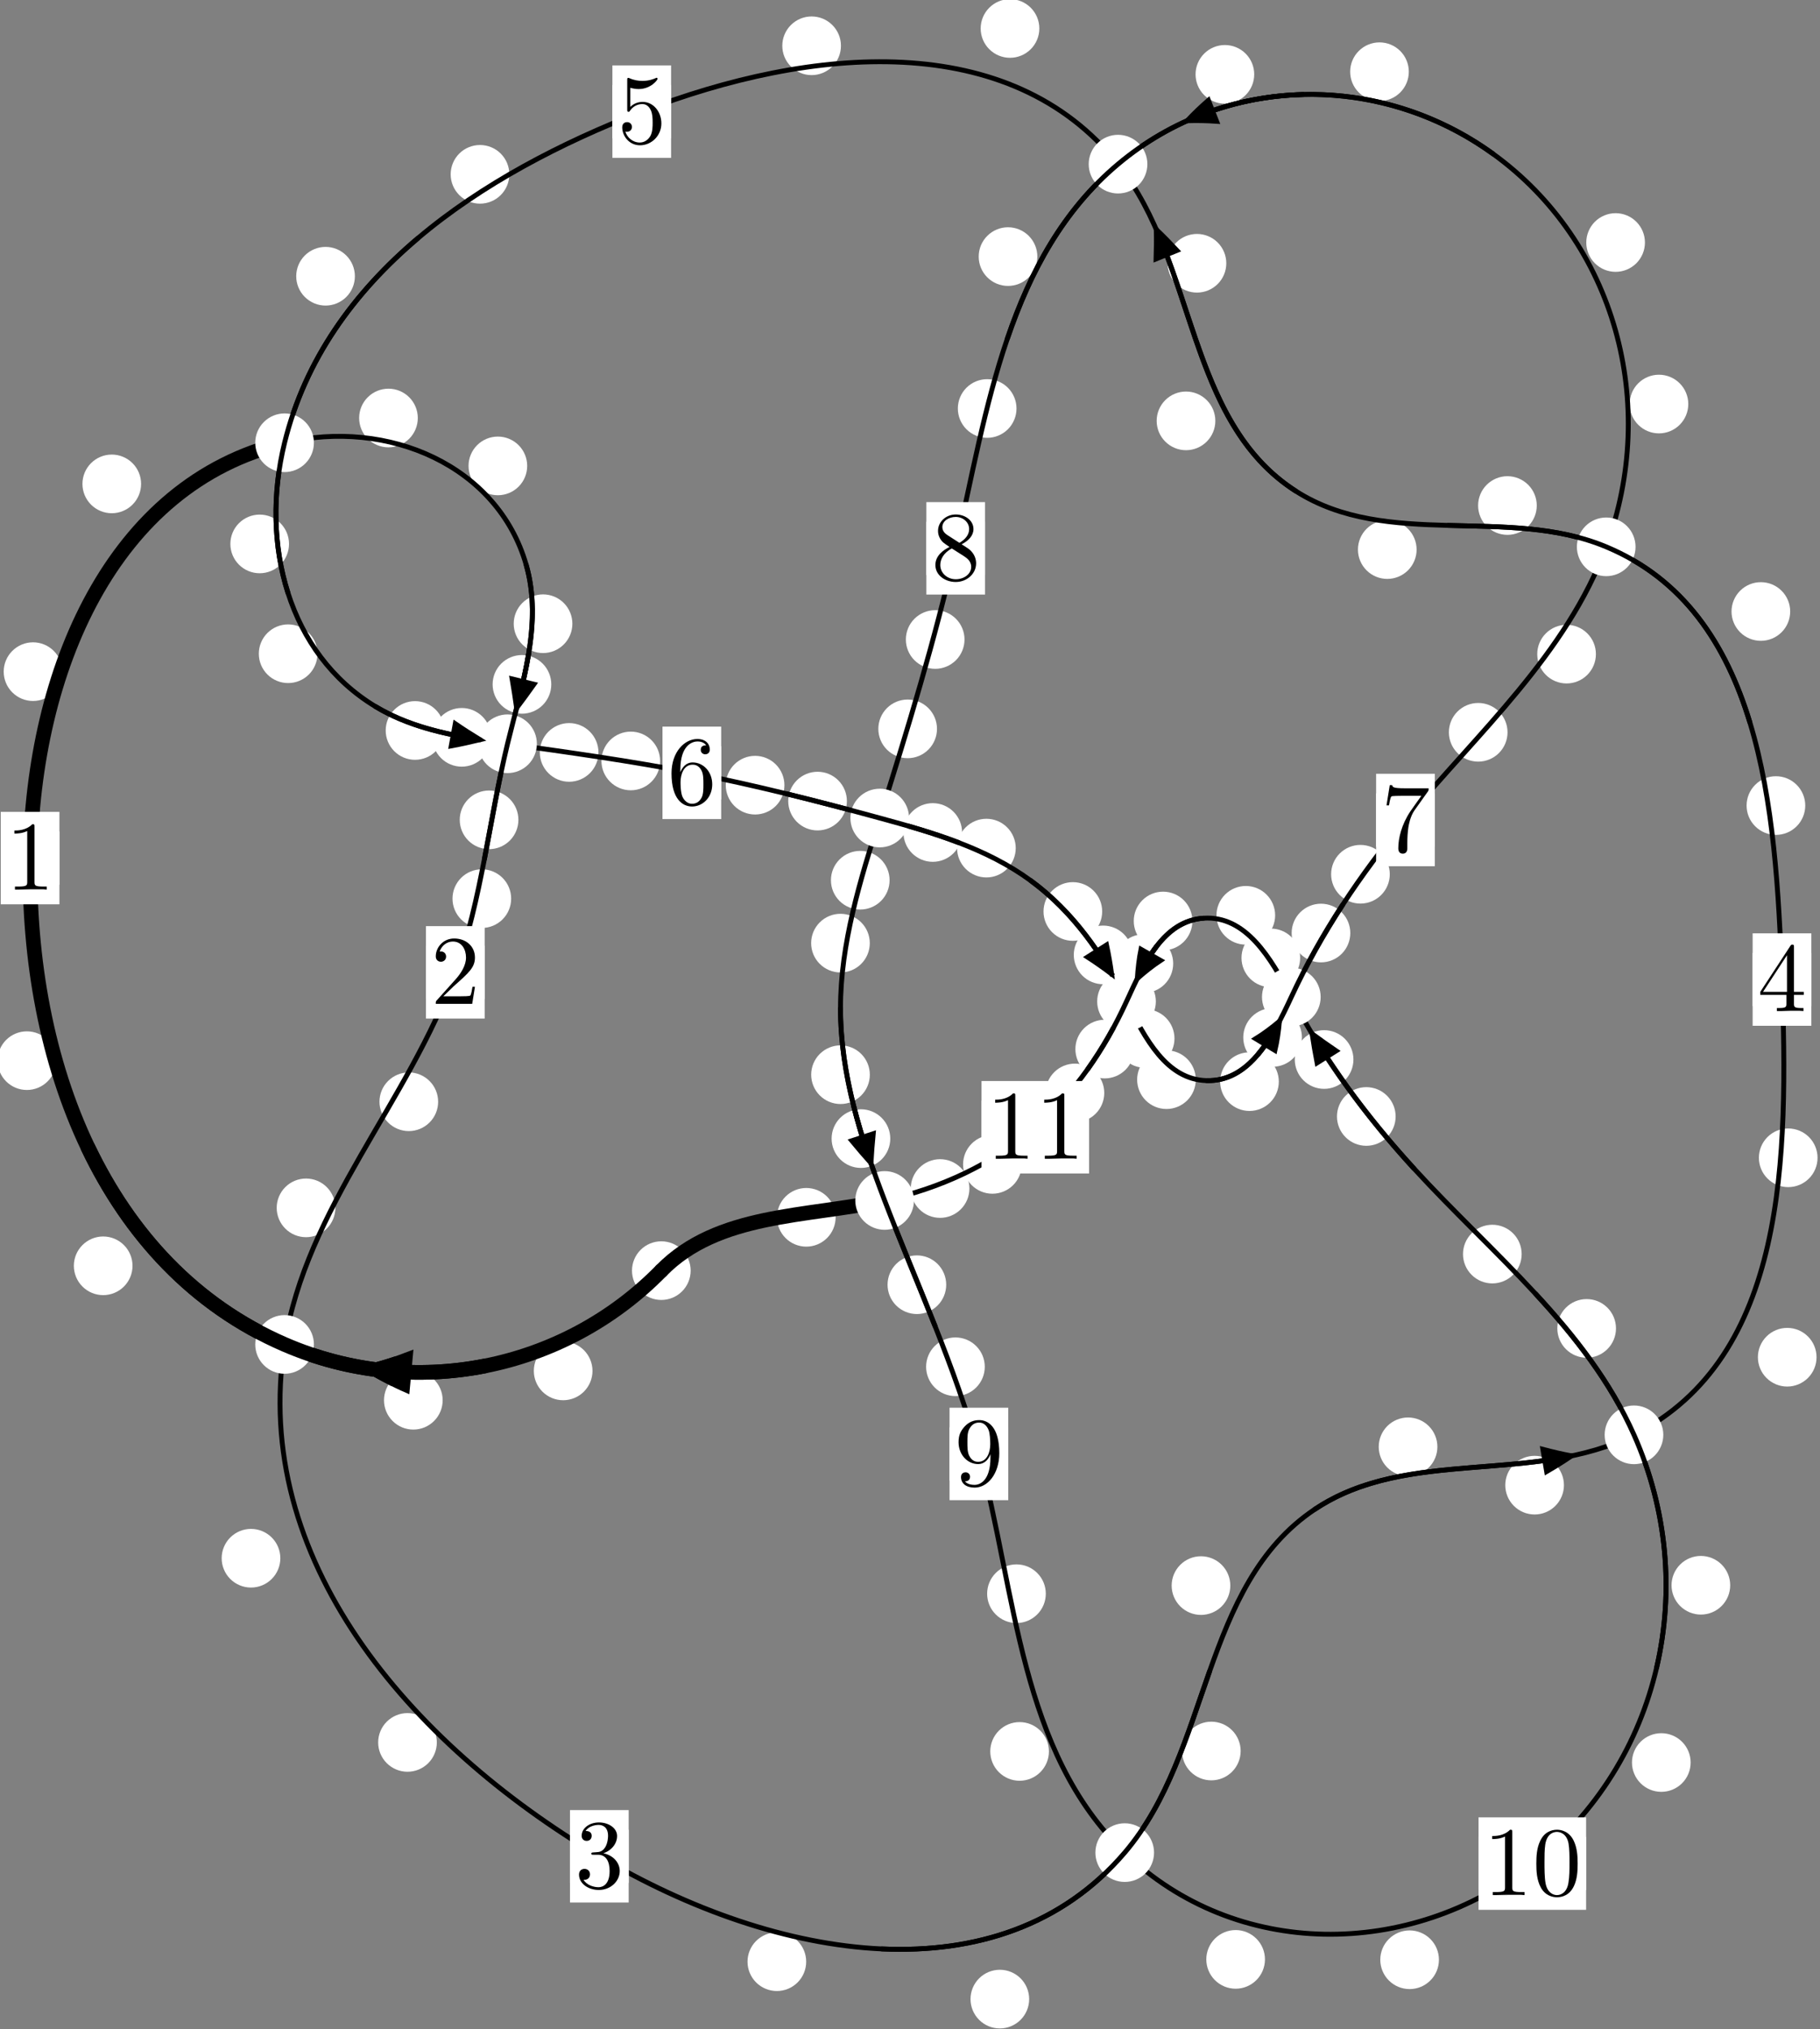<?xml version="1.0"?>
<!-- Created by MetaPost 1.999 on 2021.07.06:0009 -->
<svg version="1.1" xmlns="http://www.w3.org/2000/svg" xmlns:xlink="http://www.w3.org/1999/xlink" width="185.466" height="206.787" viewBox="0 0 185.466 206.787">
<rect x="0" y="0" width="185.466" height="206.787" fill="#808080" stroke="none"/>
<!-- Original BoundingBox: -29.249557 -69.699554 156.216095 137.087677 -->
  <defs>
    <g transform="scale(0.01,0.01)" id="GLYPHcmr10_48">
      <path style="fill-rule: evenodd;" d="M460 -320C460 -400,455 -480,420 -554C374 -650,292 -666,250 -666C190 -666,117 -640,76 -547C44 -478,39 -400,39 -320C39 -245,43 -155,84 -79C127 2,200 22,249 22C303 22,379 1,423 -94C455 -163,460 -241,460 -320M249 -0C210 -0,151 -25,133 -121C122 -181,122 -273,122 -332C122 -396,122 -462,130 -516C149 -635,224 -644,249 -644C282 -644,348 -626,367 -527C377 -471,377 -395,377 -332C377 -257,377 -189,366 -125C351 -30,294 -0,249 -0"></path>
    </g>
    <g transform="scale(0.01,0.01)" id="GLYPHcmr10_49">
      <path style="fill-rule: evenodd;" d="M294 -640C294 -664,294 -666,271 -666C209 -602,121 -602,89 -602L89 -571C109 -571,168 -571,220 -597L220 -79C220 -43,217 -31,127 -31L95 -31L95 -0L257 -0L130 -3L217 -3L257 -3L297 -3L384 -3L419 -0L419 -31L387 -31C297 -31,294 -42,294 -79"></path>
    </g>
    <g transform="scale(0.01,0.01)" id="GLYPHcmr10_50">
      <path style="fill-rule: evenodd;" d="M127 -77L233 -180C389 -318,449 -372,449 -472C449 -586,359 -666,237 -666C124 -666,50 -574,50 -485C50 -429,100 -429,103 -429C120 -429,155 -441,155 -482C155 -508,137 -534,102 -534C94 -534,92 -534,89 -533C112 -598,166 -635,224 -635C315 -635,358 -554,358 -472C358 -392,308 -313,253 -251L61 -37C50 -26,50 -24,50 -0L421 -0L449 -174L424 -174C419 -144,412 -100,402 -85C395 -77,329 -77,307 -77"></path>
    </g>
    <g transform="scale(0.01,0.01)" id="GLYPHcmr10_51">
      <path style="fill-rule: evenodd;" d="M290 -352C372 -379,430 -449,430 -528C430 -610,342 -666,246 -666C145 -666,69 -606,69 -530C69 -497,91 -478,120 -478C151 -478,171 -500,171 -529C171 -579,124 -579,109 -579C140 -628,206 -641,242 -641C283 -641,338 -619,338 -529C338 -517,336 -459,310 -415C280 -367,246 -364,221 -363C213 -362,189 -360,182 -360C174 -359,167 -358,167 -348C167 -337,174 -337,191 -337L235 -337C317 -337,354 -269,354 -171C354 -35,285 -6,241 -6C198 -6,123 -23,88 -82C123 -77,154 -99,154 -137C154 -173,127 -193,98 -193C74 -193,42 -179,42 -135C42 -44,135 22,244 22C366 22,457 -69,457 -171C457 -253,394 -331,290 -352"></path>
    </g>
    <g transform="scale(0.01,0.01)" id="GLYPHcmr10_52">
      <path style="fill-rule: evenodd;" d="M294 -165L294 -78C294 -42,292 -31,218 -31L197 -31L197 -0L332 -0L238 -3L290 -3L332 -3L374 -3L427 -3L468 -0L468 -31L447 -31C373 -31,371 -42,371 -78L371 -165L471 -165L471 -196L371 -196L371 -651C371 -671,371 -677,355 -677C346 -677,343 -677,335 -665L28 -196L28 -165M300 -196L56 -196L300 -569"></path>
    </g>
    <g transform="scale(0.01,0.01)" id="GLYPHcmr10_53">
      <path style="fill-rule: evenodd;" d="M449 -201C449 -320,367 -420,259 -420C211 -420,168 -404,132 -369L132 -564C152 -558,185 -551,217 -551C340 -551,410 -642,410 -655C410 -661,407 -666,400 -666C399 -666,397 -666,392 -663C372 -654,323 -634,256 -634C216 -634,170 -641,123 -662C115 -665,113 -665,111 -665C101 -665,101 -657,101 -641L101 -345C101 -327,101 -319,115 -319C122 -319,124 -322,128 -328C139 -344,176 -398,257 -398C309 -398,334 -352,342 -334C358 -297,360 -258,360 -208C360 -173,360 -113,336 -71C312 -32,275 -6,229 -6C156 -6,99 -59,82 -118C85 -117,88 -116,99 -116C132 -116,149 -141,149 -165C149 -189,132 -214,99 -214C85 -214,50 -207,50 -161C50 -75,119 22,231 22C347 22,449 -74,449 -201"></path>
    </g>
    <g transform="scale(0.01,0.01)" id="GLYPHcmr10_54">
      <path style="fill-rule: evenodd;" d="M132 -328L132 -352C132 -605,256 -641,307 -641C331 -641,373 -635,395 -601C380 -601,340 -601,340 -556C340 -525,364 -510,386 -510C402 -510,432 -519,432 -558C432 -618,388 -666,305 -666C177 -666,42 -537,42 -316C42 -49,158 22,251 22C362 22,457 -72,457 -204C457 -331,368 -427,257 -427C189 -427,152 -376,132 -328M251 -6C188 -6,158 -66,152 -81C134 -128,134 -208,134 -226C134 -304,166 -404,256 -404C272 -404,318 -404,349 -342C367 -305,367 -254,367 -205C367 -157,367 -107,350 -71C320 -11,274 -6,251 -6"></path>
    </g>
    <g transform="scale(0.01,0.01)" id="GLYPHcmr10_55">
      <path style="fill-rule: evenodd;" d="M476 -609C485 -621,485 -623,485 -644L242 -644C120 -644,118 -657,114 -676L89 -676L56 -470L81 -470C84 -486,93 -549,106 -561C113 -567,191 -567,204 -567L411 -567C400 -551,321 -442,299 -409C209 -274,176 -135,176 -33C176 -23,176 22,222 22C268 22,268 -23,268 -33L268 -84C268 -139,271 -194,279 -248C283 -271,297 -357,341 -419"></path>
    </g>
    <g transform="scale(0.01,0.01)" id="GLYPHcmr10_56">
      <path style="fill-rule: evenodd;" d="M163 -457C117 -487,113 -521,113 -538C113 -599,178 -641,249 -641C322 -641,386 -589,386 -517C386 -460,347 -412,287 -377M309 -362C381 -399,430 -451,430 -517C430 -609,341 -666,250 -666C150 -666,69 -592,69 -499C69 -481,71 -436,113 -389C124 -377,161 -352,186 -335C128 -306,42 -250,42 -151C42 -45,144 22,249 22C362 22,457 -61,457 -168C457 -204,446 -249,408 -291C389 -312,373 -322,309 -362M209 -320L332 -242C360 -223,407 -193,407 -132C407 -58,332 -6,250 -6C164 -6,92 -68,92 -151C92 -209,124 -273,209 -320"></path>
    </g>
    <g transform="scale(0.01,0.01)" id="GLYPHcmr10_57">
      <path style="fill-rule: evenodd;" d="M367 -318L367 -286C367 -52,263 -6,205 -6C188 -6,134 -8,107 -42C151 -42,159 -71,159 -88C159 -119,135 -134,113 -134C97 -134,67 -125,67 -86C67 -19,121 22,206 22C335 22,457 -114,457 -329C457 -598,342 -666,253 -666C198 -666,149 -648,106 -603C65 -558,42 -516,42 -441C42 -316,130 -218,242 -218C303 -218,344 -260,367 -318M243 -241C227 -241,181 -241,150 -304C132 -341,132 -391,132 -440C132 -494,132 -541,153 -578C180 -628,218 -641,253 -641C299 -641,332 -607,349 -562C361 -530,365 -467,365 -421C365 -338,331 -241,243 -241"></path>
    </g>
  </defs>
  <path d="M60.377 139.696C60.377 138.903,60.062 138.143,59.501 137.582C58.941 137.022,58.181 136.707,57.388 136.707C56.595 136.707,55.835 137.022,55.275 137.582C54.714 138.143,54.399 138.903,54.399 139.696C54.399 140.488,54.714 141.249,55.275 141.809C55.835 142.37,56.595 142.685,57.388 142.685C58.181 142.685,58.941 142.37,59.501 141.809C60.062 141.249,60.377 140.488,60.377 139.696Z" style="fill: rgb(100%,100%,100%);stroke: none;"></path>
  <path d="M70.381 129.479C70.381 128.686,70.066 127.926,69.505 127.365C68.945 126.805,68.185 126.49,67.392 126.49C66.599 126.49,65.839 126.805,65.279 127.365C64.718 127.926,64.403 128.686,64.403 129.479C64.403 130.271,64.718 131.031,65.279 131.592C65.839 132.152,66.599 132.467,67.392 132.467C68.185 132.467,68.945 132.152,69.505 131.592C70.066 131.031,70.381 130.271,70.381 129.479Z" style="fill: rgb(100%,100%,100%);stroke: none;"></path>
  <path d="M13.504 128.987C13.504 128.195,13.189 127.435,12.628 126.874C12.068 126.314,11.308 125.999,10.515 125.999C9.722 125.999,8.962 126.314,8.402 126.874C7.841 127.435,7.526 128.195,7.526 128.987C7.526 129.78,7.841 130.54,8.402 131.101C8.962 131.661,9.722 131.976,10.515 131.976C11.308 131.976,12.068 131.661,12.628 131.101C13.189 130.54,13.504 129.78,13.504 128.987Z" style="fill: rgb(100%,100%,100%);stroke: none;"></path>
  <path d="M45.109 142.687C45.109 141.894,44.794 141.134,44.233 140.574C43.673 140.013,42.913 139.698,42.12 139.698C41.327 139.698,40.567 140.013,40.007 140.574C39.446 141.134,39.131 141.894,39.131 142.687C39.131 143.48,39.446 144.24,40.007 144.8C40.567 145.361,41.327 145.676,42.12 145.676C42.913 145.676,43.673 145.361,44.233 144.8C44.794 144.24,45.109 143.48,45.109 142.687Z" style="fill: rgb(100%,100%,100%);stroke: none;"></path>
  <path d="M6.355 68.442C6.355 67.649,6.04 66.889,5.479 66.329C4.919 65.768,4.159 65.453,3.366 65.453C2.573 65.453,1.813 65.768,1.253 66.329C0.692 66.889,0.377 67.649,0.377 68.442C0.377 69.235,0.692 69.995,1.253 70.555C1.813 71.116,2.573 71.431,3.366 71.431C4.159 71.431,4.919 71.116,5.479 70.555C6.04 69.995,6.355 69.235,6.355 68.442Z" style="fill: rgb(100%,100%,100%);stroke: none;"></path>
  <path d="M5.728 108.083C5.728 107.29,5.413 106.53,4.852 105.969C4.292 105.409,3.532 105.094,2.739 105.094C1.946 105.094,1.186 105.409,0.626 105.969C0.065 106.53,-0.25 107.29,-0.25 108.083C-0.25 108.875,0.065 109.635,0.626 110.196C1.186 110.756,1.946 111.071,2.739 111.071C3.532 111.071,4.292 110.756,4.852 110.196C5.413 109.635,5.728 108.875,5.728 108.083Z" style="fill: rgb(100%,100%,100%);stroke: none;"></path>
  <path d="M42.576 42.596C42.576 41.804,42.261 41.043,41.7 40.483C41.14 39.923,40.38 39.608,39.587 39.608C38.794 39.608,38.034 39.923,37.474 40.483C36.913 41.043,36.598 41.804,36.598 42.596C36.598 43.389,36.913 44.149,37.474 44.71C38.034 45.27,38.794 45.585,39.587 45.585C40.38 45.585,41.14 45.27,41.7 44.71C42.261 44.149,42.576 43.389,42.576 42.596Z" style="fill: rgb(100%,100%,100%);stroke: none;"></path>
  <path d="M14.378 49.31C14.378 48.517,14.063 47.757,13.503 47.197C12.942 46.636,12.182 46.321,11.389 46.321C10.597 46.321,9.837 46.636,9.276 47.197C8.716 47.757,8.401 48.517,8.401 49.31C8.401 50.103,8.716 50.863,9.276 51.423C9.837 51.984,10.597 52.299,11.389 52.299C12.182 52.299,12.942 51.984,13.503 51.423C14.063 50.863,14.378 50.103,14.378 49.31Z" style="fill: rgb(100%,100%,100%);stroke: none;"></path>
  <path d="M58.327 63.558C58.327 62.765,58.012 62.005,57.452 61.445C56.891 60.884,56.131 60.569,55.338 60.569C54.546 60.569,53.786 60.884,53.225 61.445C52.665 62.005,52.35 62.765,52.35 63.558C52.35 64.351,52.665 65.111,53.225 65.671C53.786 66.232,54.546 66.547,55.338 66.547C56.131 66.547,56.891 66.232,57.452 65.671C58.012 65.111,58.327 64.351,58.327 63.558Z" style="fill: rgb(100%,100%,100%);stroke: none;"></path>
  <path d="M53.723 47.477C53.723 46.684,53.408 45.924,52.848 45.363C52.287 44.803,51.527 44.488,50.734 44.488C49.942 44.488,49.182 44.803,48.621 45.363C48.061 45.924,47.746 46.684,47.746 47.477C47.746 48.269,48.061 49.03,48.621 49.59C49.182 50.151,49.942 50.465,50.734 50.465C51.527 50.465,52.287 50.151,52.848 49.59C53.408 49.03,53.723 48.269,53.723 47.477Z" style="fill: rgb(100%,100%,100%);stroke: none;"></path>
  <path d="M52.828 83.541C52.828 82.749,52.513 81.988,51.953 81.428C51.392 80.868,50.632 80.553,49.839 80.553C49.047 80.553,48.286 80.868,47.726 81.428C47.165 81.988,46.85 82.749,46.85 83.541C46.85 84.334,47.165 85.094,47.726 85.655C48.286 86.215,49.047 86.53,49.839 86.53C50.632 86.53,51.392 86.215,51.953 85.655C52.513 85.094,52.828 84.334,52.828 83.541Z" style="fill: rgb(100%,100%,100%);stroke: none;"></path>
  <path d="M56.178 69.738C56.178 68.945,55.863 68.185,55.303 67.624C54.742 67.064,53.982 66.749,53.19 66.749C52.397 66.749,51.637 67.064,51.076 67.624C50.516 68.185,50.201 68.945,50.201 69.738C50.201 70.53,50.516 71.291,51.076 71.851C51.637 72.411,52.397 72.726,53.19 72.726C53.982 72.726,54.742 72.411,55.303 71.851C55.863 71.291,56.178 70.53,56.178 69.738Z" style="fill: rgb(100%,100%,100%);stroke: none;"></path>
  <path d="M44.648 112.27C44.648 111.477,44.333 110.717,43.772 110.157C43.212 109.596,42.452 109.281,41.659 109.281C40.866 109.281,40.106 109.596,39.546 110.157C38.985 110.717,38.67 111.477,38.67 112.27C38.67 113.063,38.985 113.823,39.546 114.383C40.106 114.944,40.866 115.259,41.659 115.259C42.452 115.259,43.212 114.944,43.772 114.383C44.333 113.823,44.648 113.063,44.648 112.27Z" style="fill: rgb(100%,100%,100%);stroke: none;"></path>
  <path d="M52.089 91.572C52.089 90.779,51.774 90.019,51.214 89.459C50.653 88.898,49.893 88.583,49.1 88.583C48.308 88.583,47.547 88.898,46.987 89.459C46.426 90.019,46.112 90.779,46.112 91.572C46.112 92.365,46.426 93.125,46.987 93.685C47.547 94.246,48.308 94.561,49.1 94.561C49.893 94.561,50.653 94.246,51.214 93.685C51.774 93.125,52.089 92.365,52.089 91.572Z" style="fill: rgb(100%,100%,100%);stroke: none;"></path>
  <path d="M28.567 158.786C28.567 157.993,28.252 157.233,27.691 156.672C27.131 156.112,26.371 155.797,25.578 155.797C24.785 155.797,24.025 156.112,23.465 156.672C22.904 157.233,22.589 157.993,22.589 158.786C22.589 159.578,22.904 160.338,23.465 160.899C24.025 161.459,24.785 161.774,25.578 161.774C26.371 161.774,27.131 161.459,27.691 160.899C28.252 160.338,28.567 159.578,28.567 158.786Z" style="fill: rgb(100%,100%,100%);stroke: none;"></path>
  <path d="M34.175 123.083C34.175 122.29,33.86 121.53,33.299 120.969C32.739 120.409,31.979 120.094,31.186 120.094C30.393 120.094,29.633 120.409,29.073 120.969C28.512 121.53,28.197 122.29,28.197 123.083C28.197 123.875,28.512 124.636,29.073 125.196C29.633 125.757,30.393 126.071,31.186 126.071C31.979 126.071,32.739 125.757,33.299 125.196C33.86 124.636,34.175 123.875,34.175 123.083Z" style="fill: rgb(100%,100%,100%);stroke: none;"></path>
  <path d="M82.154 199.899C82.154 199.107,81.839 198.346,81.278 197.786C80.718 197.225,79.958 196.911,79.165 196.911C78.372 196.911,77.612 197.225,77.052 197.786C76.491 198.346,76.176 199.107,76.176 199.899C76.176 200.692,76.491 201.452,77.052 202.013C77.612 202.573,78.372 202.888,79.165 202.888C79.958 202.888,80.718 202.573,81.278 202.013C81.839 201.452,82.154 200.692,82.154 199.899Z" style="fill: rgb(100%,100%,100%);stroke: none;"></path>
  <path d="M44.515 177.556C44.515 176.763,44.2 176.003,43.639 175.442C43.079 174.882,42.319 174.567,41.526 174.567C40.733 174.567,39.973 174.882,39.413 175.442C38.852 176.003,38.537 176.763,38.537 177.556C38.537 178.348,38.852 179.108,39.413 179.669C39.973 180.229,40.733 180.544,41.526 180.544C42.319 180.544,43.079 180.229,43.639 179.669C44.2 179.108,44.515 178.348,44.515 177.556Z" style="fill: rgb(100%,100%,100%);stroke: none;"></path>
  <path d="M126.428 178.43C126.428 177.637,126.113 176.877,125.553 176.317C124.992 175.756,124.232 175.441,123.439 175.441C122.647 175.441,121.887 175.756,121.326 176.317C120.766 176.877,120.451 177.637,120.451 178.43C120.451 179.223,120.766 179.983,121.326 180.543C121.887 181.104,122.647 181.419,123.439 181.419C124.232 181.419,124.992 181.104,125.553 180.543C126.113 179.983,126.428 179.223,126.428 178.43Z" style="fill: rgb(100%,100%,100%);stroke: none;"></path>
  <path d="M104.877 203.711C104.877 202.918,104.562 202.158,104.002 201.598C103.441 201.037,102.681 200.722,101.889 200.722C101.096 200.722,100.336 201.037,99.775 201.598C99.215 202.158,98.9 202.918,98.9 203.711C98.9 204.504,99.215 205.264,99.775 205.824C100.336 206.385,101.096 206.7,101.889 206.7C102.681 206.7,103.441 206.385,104.002 205.824C104.562 205.264,104.877 204.504,104.877 203.711Z" style="fill: rgb(100%,100%,100%);stroke: none;"></path>
  <path d="M146.476 147.432C146.476 146.639,146.161 145.879,145.6 145.318C145.04 144.758,144.279 144.443,143.487 144.443C142.694 144.443,141.934 144.758,141.373 145.318C140.813 145.879,140.498 146.639,140.498 147.432C140.498 148.224,140.813 148.985,141.373 149.545C141.934 150.105,142.694 150.42,143.487 150.42C144.279 150.42,145.04 150.105,145.6 149.545C146.161 148.985,146.476 148.224,146.476 147.432Z" style="fill: rgb(100%,100%,100%);stroke: none;"></path>
  <path d="M125.374 161.573C125.374 160.781,125.059 160.02,124.499 159.46C123.938 158.899,123.178 158.585,122.385 158.585C121.593 158.585,120.833 158.899,120.272 159.46C119.712 160.02,119.397 160.781,119.397 161.573C119.397 162.366,119.712 163.126,120.272 163.687C120.833 164.247,121.593 164.562,122.385 164.562C123.178 164.562,123.938 164.247,124.499 163.687C125.059 163.126,125.374 162.366,125.374 161.573Z" style="fill: rgb(100%,100%,100%);stroke: none;"></path>
  <path d="M185.114 138.302C185.114 137.509,184.799 136.749,184.239 136.189C183.678 135.628,182.918 135.313,182.126 135.313C181.333 135.313,180.573 135.628,180.012 136.189C179.452 136.749,179.137 137.509,179.137 138.302C179.137 139.095,179.452 139.855,180.012 140.415C180.573 140.976,181.333 141.291,182.126 141.291C182.918 141.291,183.678 140.976,184.239 140.415C184.799 139.855,185.114 139.095,185.114 138.302Z" style="fill: rgb(100%,100%,100%);stroke: none;"></path>
  <path d="M159.372 151.339C159.372 150.547,159.057 149.786,158.497 149.226C157.936 148.666,157.176 148.351,156.383 148.351C155.59 148.351,154.83 148.666,154.27 149.226C153.709 149.786,153.394 150.547,153.394 151.339C153.394 152.132,153.709 152.892,154.27 153.453C154.83 154.013,155.59 154.328,156.383 154.328C157.176 154.328,157.936 154.013,158.497 153.453C159.057 152.892,159.372 152.132,159.372 151.339Z" style="fill: rgb(100%,100%,100%);stroke: none;"></path>
  <path d="M183.963 82.087C183.963 81.295,183.648 80.535,183.087 79.974C182.527 79.414,181.767 79.099,180.974 79.099C180.181 79.099,179.421 79.414,178.861 79.974C178.3 80.535,177.985 81.295,177.985 82.087C177.985 82.88,178.3 83.64,178.861 84.201C179.421 84.761,180.181 85.076,180.974 85.076C181.767 85.076,182.527 84.761,183.087 84.201C183.648 83.64,183.963 82.88,183.963 82.087Z" style="fill: rgb(100%,100%,100%);stroke: none;"></path>
  <path d="M185.216 117.981C185.216 117.188,184.901 116.428,184.341 115.867C183.78 115.307,183.02 114.992,182.227 114.992C181.435 114.992,180.675 115.307,180.114 115.867C179.554 116.428,179.239 117.188,179.239 117.981C179.239 118.773,179.554 119.534,180.114 120.094C180.675 120.655,181.435 120.969,182.227 120.969C183.02 120.969,183.78 120.655,184.341 120.094C184.901 119.534,185.216 118.773,185.216 117.981Z" style="fill: rgb(100%,100%,100%);stroke: none;"></path>
  <path d="M156.603 51.514C156.603 50.722,156.288 49.962,155.727 49.401C155.167 48.841,154.407 48.526,153.614 48.526C152.821 48.526,152.061 48.841,151.501 49.401C150.94 49.962,150.625 50.722,150.625 51.514C150.625 52.307,150.94 53.067,151.501 53.628C152.061 54.188,152.821 54.503,153.614 54.503C154.407 54.503,155.167 54.188,155.727 53.628C156.288 53.067,156.603 52.307,156.603 51.514Z" style="fill: rgb(100%,100%,100%);stroke: none;"></path>
  <path d="M182.428 62.312C182.428 61.52,182.113 60.76,181.552 60.199C180.992 59.639,180.232 59.324,179.439 59.324C178.646 59.324,177.886 59.639,177.326 60.199C176.765 60.76,176.45 61.52,176.45 62.312C176.45 63.105,176.765 63.865,177.326 64.426C177.886 64.986,178.646 65.301,179.439 65.301C180.232 65.301,180.992 64.986,181.552 64.426C182.113 63.865,182.428 63.105,182.428 62.312Z" style="fill: rgb(100%,100%,100%);stroke: none;"></path>
  <path d="M123.848 42.887C123.848 42.094,123.533 41.334,122.972 40.774C122.412 40.213,121.652 39.898,120.859 39.898C120.066 39.898,119.306 40.213,118.746 40.774C118.185 41.334,117.87 42.094,117.87 42.887C117.87 43.68,118.185 44.44,118.746 45C119.306 45.561,120.066 45.876,120.859 45.876C121.652 45.876,122.412 45.561,122.972 45C123.533 44.44,123.848 43.68,123.848 42.887Z" style="fill: rgb(100%,100%,100%);stroke: none;"></path>
  <path d="M144.358 56.003C144.358 55.21,144.043 54.45,143.482 53.89C142.922 53.329,142.162 53.014,141.369 53.014C140.576 53.014,139.816 53.329,139.256 53.89C138.695 54.45,138.38 55.21,138.38 56.003C138.38 56.796,138.695 57.556,139.256 58.116C139.816 58.677,140.576 58.992,141.369 58.992C142.162 58.992,142.922 58.677,143.482 58.116C144.043 57.556,144.358 56.796,144.358 56.003Z" style="fill: rgb(100%,100%,100%);stroke: none;"></path>
  <path d="M105.913 2.901C105.913 2.108,105.598 1.348,105.037 0.788C104.477 0.227,103.717 -0.088,102.924 -0.088C102.131 -0.088,101.371 0.227,100.811 0.788C100.25 1.348,99.935 2.108,99.935 2.901C99.935 3.694,100.25 4.454,100.811 5.014C101.371 5.575,102.131 5.89,102.924 5.89C103.717 5.89,104.477 5.575,105.037 5.014C105.598 4.454,105.913 3.694,105.913 2.901Z" style="fill: rgb(100%,100%,100%);stroke: none;"></path>
  <path d="M124.965 26.828C124.965 26.035,124.65 25.275,124.089 24.714C123.529 24.154,122.769 23.839,121.976 23.839C121.183 23.839,120.423 24.154,119.863 24.714C119.302 25.275,118.987 26.035,118.987 26.828C118.987 27.62,119.302 28.38,119.863 28.941C120.423 29.501,121.183 29.816,121.976 29.816C122.769 29.816,123.529 29.501,124.089 28.941C124.65 28.38,124.965 27.62,124.965 26.828Z" style="fill: rgb(100%,100%,100%);stroke: none;"></path>
  <path d="M51.902 17.765C51.902 16.972,51.588 16.212,51.027 15.651C50.467 15.091,49.706 14.776,48.914 14.776C48.121 14.776,47.361 15.091,46.8 15.651C46.24 16.212,45.925 16.972,45.925 17.765C45.925 18.557,46.24 19.318,46.8 19.878C47.361 20.439,48.121 20.753,48.914 20.753C49.706 20.753,50.467 20.439,51.027 19.878C51.588 19.318,51.902 18.557,51.902 17.765Z" style="fill: rgb(100%,100%,100%);stroke: none;"></path>
  <path d="M85.697 4.665C85.697 3.872,85.382 3.112,84.821 2.552C84.261 1.991,83.501 1.676,82.708 1.676C81.915 1.676,81.155 1.991,80.595 2.552C80.034 3.112,79.719 3.872,79.719 4.665C79.719 5.458,80.034 6.218,80.595 6.778C81.155 7.339,81.915 7.654,82.708 7.654C83.501 7.654,84.261 7.339,84.821 6.778C85.382 6.218,85.697 5.458,85.697 4.665Z" style="fill: rgb(100%,100%,100%);stroke: none;"></path>
  <path d="M29.452 55.426C29.452 54.634,29.137 53.874,28.577 53.313C28.016 52.753,27.256 52.438,26.463 52.438C25.671 52.438,24.91 52.753,24.35 53.313C23.79 53.874,23.475 54.634,23.475 55.426C23.475 56.219,23.79 56.979,24.35 57.54C24.91 58.1,25.671 58.415,26.463 58.415C27.256 58.415,28.016 58.1,28.577 57.54C29.137 56.979,29.452 56.219,29.452 55.426Z" style="fill: rgb(100%,100%,100%);stroke: none;"></path>
  <path d="M36.164 28.149C36.164 27.356,35.849 26.596,35.288 26.036C34.728 25.475,33.968 25.16,33.175 25.16C32.382 25.16,31.622 25.475,31.062 26.036C30.501 26.596,30.186 27.356,30.186 28.149C30.186 28.942,30.501 29.702,31.062 30.262C31.622 30.823,32.382 31.138,33.175 31.138C33.968 31.138,34.728 30.823,35.288 30.262C35.849 29.702,36.164 28.942,36.164 28.149Z" style="fill: rgb(100%,100%,100%);stroke: none;"></path>
  <path d="M45.282 74.436C45.282 73.643,44.967 72.883,44.406 72.323C43.846 71.762,43.086 71.447,42.293 71.447C41.5 71.447,40.74 71.762,40.18 72.323C39.619 72.883,39.304 73.643,39.304 74.436C39.304 75.229,39.619 75.989,40.18 76.549C40.74 77.11,41.5 77.425,42.293 77.425C43.086 77.425,43.846 77.11,44.406 76.549C44.967 75.989,45.282 75.229,45.282 74.436Z" style="fill: rgb(100%,100%,100%);stroke: none;"></path>
  <path d="M32.351 66.617C32.351 65.824,32.036 65.064,31.476 64.503C30.915 63.943,30.155 63.628,29.363 63.628C28.57 63.628,27.81 63.943,27.249 64.503C26.689 65.064,26.374 65.824,26.374 66.617C26.374 67.409,26.689 68.17,27.249 68.73C27.81 69.291,28.57 69.605,29.363 69.605C30.155 69.605,30.915 69.291,31.476 68.73C32.036 68.17,32.351 67.409,32.351 66.617Z" style="fill: rgb(100%,100%,100%);stroke: none;"></path>
  <path d="M60.986 76.673C60.986 75.88,60.671 75.12,60.111 74.56C59.55 73.999,58.79 73.684,57.997 73.684C57.205 73.684,56.445 73.999,55.884 74.56C55.324 75.12,55.009 75.88,55.009 76.673C55.009 77.466,55.324 78.226,55.884 78.786C56.445 79.347,57.205 79.662,57.997 79.662C58.79 79.662,59.55 79.347,60.111 78.786C60.671 78.226,60.986 77.466,60.986 76.673Z" style="fill: rgb(100%,100%,100%);stroke: none;"></path>
  <path d="M50.042 75.135C50.042 74.342,49.727 73.582,49.167 73.022C48.606 72.461,47.846 72.146,47.053 72.146C46.261 72.146,45.5 72.461,44.94 73.022C44.379 73.582,44.065 74.342,44.065 75.135C44.065 75.928,44.379 76.688,44.94 77.248C45.5 77.809,46.261 78.124,47.053 78.124C47.846 78.124,48.606 77.809,49.167 77.248C49.727 76.688,50.042 75.928,50.042 75.135Z" style="fill: rgb(100%,100%,100%);stroke: none;"></path>
  <path d="M79.935 80.01C79.935 79.218,79.62 78.458,79.06 77.897C78.499 77.337,77.739 77.022,76.947 77.022C76.154 77.022,75.394 77.337,74.833 77.897C74.273 78.458,73.958 79.218,73.958 80.01C73.958 80.803,74.273 81.563,74.833 82.124C75.394 82.684,76.154 82.999,76.947 82.999C77.739 82.999,78.499 82.684,79.06 82.124C79.62 81.563,79.935 80.803,79.935 80.01Z" style="fill: rgb(100%,100%,100%);stroke: none;"></path>
  <path d="M67.268 77.542C67.268 76.749,66.953 75.989,66.392 75.428C65.832 74.868,65.072 74.553,64.279 74.553C63.486 74.553,62.726 74.868,62.166 75.428C61.605 75.989,61.29 76.749,61.29 77.542C61.29 78.334,61.605 79.095,62.166 79.655C62.726 80.216,63.486 80.531,64.279 80.531C65.072 80.531,65.832 80.216,66.392 79.655C66.953 79.095,67.268 78.334,67.268 77.542Z" style="fill: rgb(100%,100%,100%);stroke: none;"></path>
  <path d="M98.042 84.832C98.042 84.039,97.727 83.279,97.167 82.719C96.606 82.158,95.846 81.843,95.053 81.843C94.261 81.843,93.5 82.158,92.94 82.719C92.379 83.279,92.065 84.039,92.065 84.832C92.065 85.625,92.379 86.385,92.94 86.945C93.5 87.506,94.261 87.821,95.053 87.821C95.846 87.821,96.606 87.506,97.167 86.945C97.727 86.385,98.042 85.625,98.042 84.832Z" style="fill: rgb(100%,100%,100%);stroke: none;"></path>
  <path d="M86.302 81.632C86.302 80.839,85.987 80.079,85.426 79.519C84.866 78.958,84.106 78.643,83.313 78.643C82.52 78.643,81.76 78.958,81.2 79.519C80.639 80.079,80.324 80.839,80.324 81.632C80.324 82.425,80.639 83.185,81.2 83.745C81.76 84.306,82.52 84.621,83.313 84.621C84.106 84.621,84.866 84.306,85.426 83.745C85.987 83.185,86.302 82.425,86.302 81.632Z" style="fill: rgb(100%,100%,100%);stroke: none;"></path>
  <path d="M112.317 92.881C112.317 92.088,112.002 91.328,111.441 90.768C110.881 90.207,110.121 89.892,109.328 89.892C108.535 89.892,107.775 90.207,107.215 90.768C106.654 91.328,106.339 92.088,106.339 92.881C106.339 93.674,106.654 94.434,107.215 94.994C107.775 95.555,108.535 95.87,109.328 95.87C110.121 95.87,110.881 95.555,111.441 94.994C112.002 94.434,112.317 93.674,112.317 92.881Z" style="fill: rgb(100%,100%,100%);stroke: none;"></path>
  <path d="M103.507 86.423C103.507 85.631,103.192 84.87,102.632 84.31C102.071 83.749,101.311 83.434,100.518 83.434C99.726 83.434,98.966 83.749,98.405 84.31C97.845 84.87,97.53 85.631,97.53 86.423C97.53 87.216,97.845 87.976,98.405 88.537C98.966 89.097,99.726 89.412,100.518 89.412C101.311 89.412,102.071 89.097,102.632 88.537C103.192 87.976,103.507 87.216,103.507 86.423Z" style="fill: rgb(100%,100%,100%);stroke: none;"></path>
  <path d="M119.684 105.825C119.684 105.032,119.369 104.272,118.809 103.712C118.248 103.151,117.488 102.836,116.695 102.836C115.903 102.836,115.143 103.151,114.582 103.712C114.022 104.272,113.707 105.032,113.707 105.825C113.707 106.618,114.022 107.378,114.582 107.938C115.143 108.499,115.903 108.814,116.695 108.814C117.488 108.814,118.248 108.499,118.809 107.938C119.369 107.378,119.684 106.618,119.684 105.825Z" style="fill: rgb(100%,100%,100%);stroke: none;"></path>
  <path d="M115.402 97.307C115.402 96.514,115.087 95.754,114.527 95.193C113.966 94.633,113.206 94.318,112.413 94.318C111.621 94.318,110.86 94.633,110.3 95.193C109.739 95.754,109.424 96.514,109.424 97.307C109.424 98.099,109.739 98.859,110.3 99.42C110.86 99.98,111.621 100.295,112.413 100.295C113.206 100.295,113.966 99.98,114.527 99.42C115.087 98.859,115.402 98.099,115.402 97.307Z" style="fill: rgb(100%,100%,100%);stroke: none;"></path>
  <path d="M130.317 110.22C130.317 109.427,130.002 108.667,129.441 108.106C128.881 107.546,128.121 107.231,127.328 107.231C126.535 107.231,125.775 107.546,125.215 108.106C124.654 108.667,124.339 109.427,124.339 110.22C124.339 111.012,124.654 111.772,125.215 112.333C125.775 112.893,126.535 113.208,127.328 113.208C128.121 113.208,128.881 112.893,129.441 112.333C130.002 111.772,130.317 111.012,130.317 110.22Z" style="fill: rgb(100%,100%,100%);stroke: none;"></path>
  <path d="M121.857 110.019C121.857 109.227,121.542 108.467,120.982 107.906C120.421 107.346,119.661 107.031,118.868 107.031C118.076 107.031,117.316 107.346,116.755 107.906C116.195 108.467,115.88 109.227,115.88 110.019C115.88 110.812,116.195 111.572,116.755 112.133C117.316 112.693,118.076 113.008,118.868 113.008C119.661 113.008,120.421 112.693,120.982 112.133C121.542 111.572,121.857 110.812,121.857 110.019Z" style="fill: rgb(100%,100%,100%);stroke: none;"></path>
  <path d="M137.602 95.077C137.602 94.285,137.287 93.525,136.727 92.964C136.167 92.404,135.406 92.089,134.614 92.089C133.821 92.089,133.061 92.404,132.5 92.964C131.94 93.525,131.625 94.285,131.625 95.077C131.625 95.87,131.94 96.63,132.5 97.191C133.061 97.751,133.821 98.066,134.614 98.066C135.406 98.066,136.167 97.751,136.727 97.191C137.287 96.63,137.602 95.87,137.602 95.077Z" style="fill: rgb(100%,100%,100%);stroke: none;"></path>
  <path d="M132.671 105.716C132.671 104.923,132.356 104.163,131.796 103.603C131.235 103.042,130.475 102.727,129.683 102.727C128.89 102.727,128.13 103.042,127.569 103.603C127.009 104.163,126.694 104.923,126.694 105.716C126.694 106.509,127.009 107.269,127.569 107.829C128.13 108.39,128.89 108.705,129.683 108.705C130.475 108.705,131.235 108.39,131.796 107.829C132.356 107.269,132.671 106.509,132.671 105.716Z" style="fill: rgb(100%,100%,100%);stroke: none;"></path>
  <path d="M153.624 74.622C153.624 73.829,153.309 73.069,152.749 72.509C152.188 71.948,151.428 71.633,150.635 71.633C149.843 71.633,149.083 71.948,148.522 72.509C147.962 73.069,147.647 73.829,147.647 74.622C147.647 75.415,147.962 76.175,148.522 76.735C149.083 77.296,149.843 77.611,150.635 77.611C151.428 77.611,152.188 77.296,152.749 76.735C153.309 76.175,153.624 75.415,153.624 74.622Z" style="fill: rgb(100%,100%,100%);stroke: none;"></path>
  <path d="M141.625 89.087C141.625 88.294,141.31 87.534,140.749 86.973C140.189 86.413,139.429 86.098,138.636 86.098C137.843 86.098,137.083 86.413,136.523 86.973C135.962 87.534,135.647 88.294,135.647 89.087C135.647 89.879,135.962 90.64,136.523 91.2C137.083 91.761,137.843 92.076,138.636 92.076C139.429 92.076,140.189 91.761,140.749 91.2C141.31 90.64,141.625 89.879,141.625 89.087Z" style="fill: rgb(100%,100%,100%);stroke: none;"></path>
  <path d="M172.044 41.173C172.044 40.381,171.729 39.62,171.168 39.06C170.608 38.499,169.848 38.184,169.055 38.184C168.262 38.184,167.502 38.499,166.942 39.06C166.381 39.62,166.066 40.381,166.066 41.173C166.066 41.966,166.381 42.726,166.942 43.287C167.502 43.847,168.262 44.162,169.055 44.162C169.848 44.162,170.608 43.847,171.168 43.287C171.729 42.726,172.044 41.966,172.044 41.173Z" style="fill: rgb(100%,100%,100%);stroke: none;"></path>
  <path d="M162.63 66.656C162.63 65.864,162.315 65.103,161.754 64.543C161.194 63.982,160.434 63.668,159.641 63.668C158.848 63.668,158.088 63.982,157.528 64.543C156.967 65.103,156.652 65.864,156.652 66.656C156.652 67.449,156.967 68.209,157.528 68.77C158.088 69.33,158.848 69.645,159.641 69.645C160.434 69.645,161.194 69.33,161.754 68.77C162.315 68.209,162.63 67.449,162.63 66.656Z" style="fill: rgb(100%,100%,100%);stroke: none;"></path>
  <path d="M143.565 7.308C143.565 6.515,143.25 5.755,142.69 5.195C142.129 4.634,141.369 4.319,140.577 4.319C139.784 4.319,139.024 4.634,138.463 5.195C137.903 5.755,137.588 6.515,137.588 7.308C137.588 8.101,137.903 8.861,138.463 9.421C139.024 9.982,139.784 10.297,140.577 10.297C141.369 10.297,142.129 9.982,142.69 9.421C143.25 8.861,143.565 8.101,143.565 7.308Z" style="fill: rgb(100%,100%,100%);stroke: none;"></path>
  <path d="M167.626 24.713C167.626 23.921,167.311 23.16,166.751 22.6C166.19 22.039,165.43 21.724,164.638 21.724C163.845 21.724,163.085 22.039,162.524 22.6C161.964 23.16,161.649 23.921,161.649 24.713C161.649 25.506,161.964 26.266,162.524 26.827C163.085 27.387,163.845 27.702,164.638 27.702C165.43 27.702,166.19 27.387,166.751 26.827C167.311 26.266,167.626 25.506,167.626 24.713Z" style="fill: rgb(100%,100%,100%);stroke: none;"></path>
  <path d="M105.71 26.148C105.71 25.355,105.395 24.595,104.835 24.035C104.274 23.474,103.514 23.159,102.722 23.159C101.929 23.159,101.169 23.474,100.608 24.035C100.048 24.595,99.733 25.355,99.733 26.148C99.733 26.941,100.048 27.701,100.608 28.261C101.169 28.822,101.929 29.137,102.722 29.137C103.514 29.137,104.274 28.822,104.835 28.261C105.395 27.701,105.71 26.941,105.71 26.148Z" style="fill: rgb(100%,100%,100%);stroke: none;"></path>
  <path d="M127.811 7.577C127.811 6.784,127.496 6.024,126.935 5.464C126.375 4.903,125.615 4.588,124.822 4.588C124.029 4.588,123.269 4.903,122.709 5.464C122.148 6.024,121.833 6.784,121.833 7.577C121.833 8.37,122.148 9.13,122.709 9.69C123.269 10.251,124.029 10.566,124.822 10.566C125.615 10.566,126.375 10.251,126.935 9.69C127.496 9.13,127.811 8.37,127.811 7.577Z" style="fill: rgb(100%,100%,100%);stroke: none;"></path>
  <path d="M98.288 65.166C98.288 64.373,97.973 63.613,97.413 63.053C96.852 62.492,96.092 62.177,95.3 62.177C94.507 62.177,93.747 62.492,93.186 63.053C92.626 63.613,92.311 64.373,92.311 65.166C92.311 65.959,92.626 66.719,93.186 67.279C93.747 67.84,94.507 68.155,95.3 68.155C96.092 68.155,96.852 67.84,97.413 67.279C97.973 66.719,98.288 65.959,98.288 65.166Z" style="fill: rgb(100%,100%,100%);stroke: none;"></path>
  <path d="M103.586 41.627C103.586 40.834,103.271 40.074,102.711 39.513C102.15 38.953,101.39 38.638,100.598 38.638C99.805 38.638,99.045 38.953,98.484 39.513C97.924 40.074,97.609 40.834,97.609 41.627C97.609 42.419,97.924 43.179,98.484 43.74C99.045 44.3,99.805 44.615,100.598 44.615C101.39 44.615,102.15 44.3,102.711 43.74C103.271 43.179,103.586 42.419,103.586 41.627Z" style="fill: rgb(100%,100%,100%);stroke: none;"></path>
  <path d="M90.653 89.695C90.653 88.902,90.338 88.142,89.778 87.581C89.217 87.021,88.457 86.706,87.664 86.706C86.872 86.706,86.112 87.021,85.551 87.581C84.991 88.142,84.676 88.902,84.676 89.695C84.676 90.487,84.991 91.247,85.551 91.808C86.112 92.368,86.872 92.683,87.664 92.683C88.457 92.683,89.217 92.368,89.778 91.808C90.338 91.247,90.653 90.487,90.653 89.695Z" style="fill: rgb(100%,100%,100%);stroke: none;"></path>
  <path d="M95.483 74.273C95.483 73.48,95.168 72.72,94.608 72.159C94.047 71.599,93.287 71.284,92.494 71.284C91.702 71.284,90.942 71.599,90.381 72.159C89.821 72.72,89.506 73.48,89.506 74.273C89.506 75.065,89.821 75.826,90.381 76.386C90.942 76.947,91.702 77.261,92.494 77.261C93.287 77.261,94.047 76.947,94.608 76.386C95.168 75.826,95.483 75.065,95.483 74.273Z" style="fill: rgb(100%,100%,100%);stroke: none;"></path>
  <path d="M88.64 109.513C88.64 108.72,88.325 107.96,87.765 107.4C87.204 106.839,86.444 106.524,85.651 106.524C84.859 106.524,84.099 106.839,83.538 107.4C82.978 107.96,82.663 108.72,82.663 109.513C82.663 110.306,82.978 111.066,83.538 111.626C84.099 112.187,84.859 112.502,85.651 112.502C86.444 112.502,87.204 112.187,87.765 111.626C88.325 111.066,88.64 110.306,88.64 109.513Z" style="fill: rgb(100%,100%,100%);stroke: none;"></path>
  <path d="M88.636 96.106C88.636 95.313,88.321 94.553,87.761 93.993C87.201 93.432,86.44 93.117,85.648 93.117C84.855 93.117,84.095 93.432,83.534 93.993C82.974 94.553,82.659 95.313,82.659 96.106C82.659 96.899,82.974 97.659,83.534 98.219C84.095 98.78,84.855 99.095,85.648 99.095C86.44 99.095,87.201 98.78,87.761 98.219C88.321 97.659,88.636 96.899,88.636 96.106Z" style="fill: rgb(100%,100%,100%);stroke: none;"></path>
  <path d="M96.423 130.915C96.423 130.122,96.108 129.362,95.548 128.801C94.987 128.241,94.227 127.926,93.434 127.926C92.642 127.926,91.882 128.241,91.321 128.801C90.761 129.362,90.446 130.122,90.446 130.915C90.446 131.707,90.761 132.467,91.321 133.028C91.882 133.588,92.642 133.903,93.434 133.903C94.227 133.903,94.987 133.588,95.548 133.028C96.108 132.467,96.423 131.707,96.423 130.915Z" style="fill: rgb(100%,100%,100%);stroke: none;"></path>
  <path d="M90.723 116.025C90.723 115.232,90.408 114.472,89.847 113.912C89.287 113.351,88.526 113.036,87.734 113.036C86.941 113.036,86.181 113.351,85.62 113.912C85.06 114.472,84.745 115.232,84.745 116.025C84.745 116.818,85.06 117.578,85.62 118.138C86.181 118.699,86.941 119.014,87.734 119.014C88.526 119.014,89.287 118.699,89.847 118.138C90.408 117.578,90.723 116.818,90.723 116.025Z" style="fill: rgb(100%,100%,100%);stroke: none;"></path>
  <path d="M106.572 162.401C106.572 161.608,106.257 160.848,105.696 160.288C105.136 159.727,104.376 159.412,103.583 159.412C102.79 159.412,102.03 159.727,101.47 160.288C100.909 160.848,100.594 161.608,100.594 162.401C100.594 163.194,100.909 163.954,101.47 164.514C102.03 165.075,102.79 165.39,103.583 165.39C104.376 165.39,105.136 165.075,105.696 164.514C106.257 163.954,106.572 163.194,106.572 162.401Z" style="fill: rgb(100%,100%,100%);stroke: none;"></path>
  <path d="M100.353 139.276C100.353 138.483,100.038 137.723,99.477 137.163C98.917 136.602,98.157 136.287,97.364 136.287C96.571 136.287,95.811 136.602,95.251 137.163C94.69 137.723,94.375 138.483,94.375 139.276C94.375 140.069,94.69 140.829,95.251 141.389C95.811 141.95,96.571 142.265,97.364 142.265C98.157 142.265,98.917 141.95,99.477 141.389C100.038 140.829,100.353 140.069,100.353 139.276Z" style="fill: rgb(100%,100%,100%);stroke: none;"></path>
  <path d="M128.905 199.664C128.905 198.871,128.59 198.111,128.03 197.551C127.469 196.99,126.709 196.675,125.917 196.675C125.124 196.675,124.364 196.99,123.803 197.551C123.243 198.111,122.928 198.871,122.928 199.664C122.928 200.457,123.243 201.217,123.803 201.777C124.364 202.338,125.124 202.653,125.917 202.653C126.709 202.653,127.469 202.338,128.03 201.777C128.59 201.217,128.905 200.457,128.905 199.664Z" style="fill: rgb(100%,100%,100%);stroke: none;"></path>
  <path d="M106.89 178.472C106.89 177.679,106.575 176.919,106.014 176.359C105.454 175.798,104.694 175.483,103.901 175.483C103.108 175.483,102.348 175.798,101.788 176.359C101.227 176.919,100.912 177.679,100.912 178.472C100.912 179.265,101.227 180.025,101.788 180.585C102.348 181.146,103.108 181.461,103.901 181.461C104.694 181.461,105.454 181.146,106.014 180.585C106.575 180.025,106.89 179.265,106.89 178.472Z" style="fill: rgb(100%,100%,100%);stroke: none;"></path>
  <path d="M172.284 179.603C172.284 178.811,171.969 178.051,171.408 177.49C170.848 176.93,170.088 176.615,169.295 176.615C168.502 176.615,167.742 176.93,167.182 177.49C166.621 178.051,166.306 178.811,166.306 179.603C166.306 180.396,166.621 181.156,167.182 181.717C167.742 182.277,168.502 182.592,169.295 182.592C170.088 182.592,170.848 182.277,171.408 181.717C171.969 181.156,172.284 180.396,172.284 179.603Z" style="fill: rgb(100%,100%,100%);stroke: none;"></path>
  <path d="M146.634 199.701C146.634 198.908,146.319 198.148,145.758 197.588C145.198 197.027,144.438 196.712,143.645 196.712C142.852 196.712,142.092 197.027,141.532 197.588C140.971 198.148,140.656 198.908,140.656 199.701C140.656 200.494,140.971 201.254,141.532 201.814C142.092 202.375,142.852 202.69,143.645 202.69C144.438 202.69,145.198 202.375,145.758 201.814C146.319 201.254,146.634 200.494,146.634 199.701Z" style="fill: rgb(100%,100%,100%);stroke: none;"></path>
  <path d="M164.676 135.366C164.676 134.573,164.361 133.813,163.8 133.252C163.24 132.692,162.48 132.377,161.687 132.377C160.894 132.377,160.134 132.692,159.574 133.252C159.013 133.813,158.698 134.573,158.698 135.366C158.698 136.158,159.013 136.919,159.574 137.479C160.134 138.04,160.894 138.355,161.687 138.355C162.48 138.355,163.24 138.04,163.8 137.479C164.361 136.919,164.676 136.158,164.676 135.366Z" style="fill: rgb(100%,100%,100%);stroke: none;"></path>
  <path d="M176.315 161.54C176.315 160.747,176 159.987,175.439 159.426C174.879 158.866,174.119 158.551,173.326 158.551C172.533 158.551,171.773 158.866,171.213 159.426C170.652 159.987,170.337 160.747,170.337 161.54C170.337 162.332,170.652 163.092,171.213 163.653C171.773 164.213,172.533 164.528,173.326 164.528C174.119 164.528,174.879 164.213,175.439 163.653C176 163.092,176.315 162.332,176.315 161.54Z" style="fill: rgb(100%,100%,100%);stroke: none;"></path>
  <path d="M142.221 113.77C142.221 112.978,141.906 112.217,141.345 111.657C140.785 111.096,140.025 110.781,139.232 110.781C138.439 110.781,137.679 111.096,137.119 111.657C136.558 112.217,136.243 112.978,136.243 113.77C136.243 114.563,136.558 115.323,137.119 115.884C137.679 116.444,138.439 116.759,139.232 116.759C140.025 116.759,140.785 116.444,141.345 115.884C141.906 115.323,142.221 114.563,142.221 113.77Z" style="fill: rgb(100%,100%,100%);stroke: none;"></path>
  <path d="M155.064 127.793C155.064 127,154.749 126.24,154.188 125.68C153.628 125.119,152.868 124.804,152.075 124.804C151.282 124.804,150.522 125.119,149.962 125.68C149.401 126.24,149.086 127,149.086 127.793C149.086 128.586,149.401 129.346,149.962 129.906C150.522 130.467,151.282 130.782,152.075 130.782C152.868 130.782,153.628 130.467,154.188 129.906C154.749 129.346,155.064 128.586,155.064 127.793Z" style="fill: rgb(100%,100%,100%);stroke: none;"></path>
  <path d="M132.491 97.612C132.491 96.819,132.176 96.059,131.616 95.498C131.055 94.938,130.295 94.623,129.502 94.623C128.71 94.623,127.949 94.938,127.389 95.498C126.829 96.059,126.514 96.819,126.514 97.612C126.514 98.404,126.829 99.164,127.389 99.725C127.949 100.285,128.71 100.6,129.502 100.6C130.295 100.6,131.055 100.285,131.616 99.725C132.176 99.164,132.491 98.404,132.491 97.612Z" style="fill: rgb(100%,100%,100%);stroke: none;"></path>
  <path d="M137.921 107.966C137.921 107.173,137.606 106.413,137.046 105.853C136.485 105.292,135.725 104.977,134.933 104.977C134.14 104.977,133.38 105.292,132.819 105.853C132.259 106.413,131.944 107.173,131.944 107.966C131.944 108.759,132.259 109.519,132.819 110.079C133.38 110.64,134.14 110.955,134.933 110.955C135.725 110.955,136.485 110.64,137.046 110.079C137.606 109.519,137.921 108.759,137.921 107.966Z" style="fill: rgb(100%,100%,100%);stroke: none;"></path>
  <path d="M121.512 93.85C121.512 93.058,121.197 92.297,120.636 91.737C120.076 91.176,119.316 90.862,118.523 90.862C117.73 90.862,116.97 91.176,116.41 91.737C115.849 92.297,115.534 93.058,115.534 93.85C115.534 94.643,115.849 95.403,116.41 95.964C116.97 96.524,117.73 96.839,118.523 96.839C119.316 96.839,120.076 96.524,120.636 95.964C121.197 95.403,121.512 94.643,121.512 93.85Z" style="fill: rgb(100%,100%,100%);stroke: none;"></path>
  <path d="M129.942 93.272C129.942 92.479,129.627 91.719,129.066 91.159C128.506 90.598,127.746 90.283,126.953 90.283C126.16 90.283,125.4 90.598,124.84 91.159C124.279 91.719,123.964 92.479,123.964 93.272C123.964 94.065,124.279 94.825,124.84 95.385C125.4 95.946,126.16 96.261,126.953 96.261C127.746 96.261,128.506 95.946,129.066 95.385C129.627 94.825,129.942 94.065,129.942 93.272Z" style="fill: rgb(100%,100%,100%);stroke: none;"></path>
  <path d="M115.564 106.903C115.564 106.11,115.249 105.35,114.689 104.789C114.128 104.229,113.368 103.914,112.575 103.914C111.783 103.914,111.023 104.229,110.462 104.789C109.902 105.35,109.587 106.11,109.587 106.903C109.587 107.695,109.902 108.456,110.462 109.016C111.023 109.576,111.783 109.891,112.575 109.891C113.368 109.891,114.128 109.576,114.689 109.016C115.249 108.456,115.564 107.695,115.564 106.903Z" style="fill: rgb(100%,100%,100%);stroke: none;"></path>
  <path d="M119.553 98.188C119.553 97.395,119.238 96.635,118.678 96.075C118.117 95.514,117.357 95.199,116.564 95.199C115.772 95.199,115.011 95.514,114.451 96.075C113.89 96.635,113.576 97.395,113.576 98.188C113.576 98.981,113.89 99.741,114.451 100.301C115.011 100.862,115.772 101.177,116.564 101.177C117.357 101.177,118.117 100.862,118.678 100.301C119.238 99.741,119.553 98.981,119.553 98.188Z" style="fill: rgb(100%,100%,100%);stroke: none;"></path>
  <path d="M104.12 118.652C104.12 117.86,103.805 117.099,103.244 116.539C102.684 115.978,101.923 115.663,101.131 115.663C100.338 115.663,99.578 115.978,99.017 116.539C98.457 117.099,98.142 117.86,98.142 118.652C98.142 119.445,98.457 120.205,99.017 120.766C99.578 121.326,100.338 121.641,101.131 121.641C101.923 121.641,102.684 121.326,103.244 120.766C103.805 120.205,104.12 119.445,104.12 118.652Z" style="fill: rgb(100%,100%,100%);stroke: none;"></path>
  <path d="M112.529 111.373C112.529 110.58,112.214 109.82,111.653 109.26C111.093 108.699,110.333 108.384,109.54 108.384C108.747 108.384,107.987 108.699,107.427 109.26C106.866 109.82,106.551 110.58,106.551 111.373C106.551 112.166,106.866 112.926,107.427 113.486C107.987 114.047,108.747 114.362,109.54 114.362C110.333 114.362,111.093 114.047,111.653 113.486C112.214 112.926,112.529 112.166,112.529 111.373Z" style="fill: rgb(100%,100%,100%);stroke: none;"></path>
  <path d="M85.154 124.046C85.154 123.253,84.839 122.493,84.278 121.932C83.718 121.372,82.958 121.057,82.165 121.057C81.372 121.057,80.612 121.372,80.052 121.932C79.491 122.493,79.176 123.253,79.176 124.046C79.176 124.838,79.491 125.599,80.052 126.159C80.612 126.719,81.372 127.034,82.165 127.034C82.958 127.034,83.718 126.719,84.278 126.159C84.839 125.599,85.154 124.838,85.154 124.046Z" style="fill: rgb(100%,100%,100%);stroke: none;"></path>
  <path d="M98.787 121.112C98.787 120.319,98.472 119.559,97.911 118.999C97.351 118.438,96.591 118.123,95.798 118.123C95.005 118.123,94.245 118.438,93.685 118.999C93.124 119.559,92.809 120.319,92.809 121.112C92.809 121.905,93.124 122.665,93.685 123.225C94.245 123.786,95.005 124.101,95.798 124.101C96.591 124.101,97.351 123.786,97.911 123.225C98.472 122.665,98.787 121.905,98.787 121.112Z" style="fill: rgb(100%,100%,100%);stroke: none;"></path>
  <path d="M67.392 129.479C57.388 139.696,42.12 142.687,29 137C10.515 128.987,2.739 108.083,3.066 87.441C3.366 68.442,11.389 49.31,29 45.117C39.587 42.596,50.734 47.477,53.617 57.546C55.338 63.558,53.19 69.738,51.72 75.791C49.839 83.541,49.1 91.572,46.4 99.084C41.659 112.27,31.186 123.083,29 137C25.578 158.786,41.526 177.556,61.074 189.16C79.165 199.899,101.889 203.711,114.613 188.784C123.439 178.43,122.385 161.573,133.97 153.809C143.487 147.432,156.383 151.339,166.509 146.211C182.126 138.302,182.227 117.981,181.593 99.818C180.974 82.087,179.439 62.312,163.68 55.723C153.614 51.514,141.369 56.003,132.055 50.047C120.859 42.887,121.976 26.828,113.933 16.727C102.924 2.901,82.708 4.665,65.397 11.375C48.914 17.765,33.175 28.149,29 45.117C26.463 55.426,29.363 66.617,38.252 71.992C42.293 74.436,47.053 75.135,51.72 75.791C57.997 76.673,64.279 77.542,70.501 78.754C76.947 80.01,83.313 81.632,89.649 83.359C95.053 84.832,100.518 86.423,105.044 89.741C109.328 92.881,112.413 97.307,114.797 102.049C116.695 105.825,118.868 110.019,122.973 110.116C127.328 110.22,129.683 105.716,131.592 101.596C134.614 95.077,138.636 89.087,143.222 83.558C150.635 74.622,159.641 66.656,163.68 55.723C169.055 41.173,164.638 24.713,152.142 15.675C140.577 7.308,124.822 7.577,113.933 16.727C102.722 26.148,100.598 41.627,97.391 55.876C95.3 65.166,92.494 74.273,89.649 83.359C87.664 89.695,85.648 96.106,85.65 102.755C85.651 109.513,87.734 116.025,90.147 122.328C93.434 130.915,97.364 139.276,99.753 148.159C103.583 162.401,103.901 178.472,114.613 188.784C125.917 199.664,143.645 199.701,156.151 189.902C169.295 179.603,173.326 161.54,166.509 146.211C161.687 135.366,152.075 127.793,144.089 119.073C139.232 113.77,134.933 107.966,131.592 101.596C129.502 97.612,126.953 93.272,122.643 93.568C118.523 93.85,116.564 98.188,114.797 102.049C112.575 106.903,109.54 111.373,105.502 114.868C101.131 118.652,95.798 121.112,90.147 122.328C82.165 124.046,73.157 123.591,67.392 129.479" style="stroke:rgb(0%,0%,0%); stroke-width: 0.498;stroke-linecap: round;stroke-linejoin: round;stroke-miterlimit: 10;fill: none;"></path>
  <path d="M67.392 129.479C57.388 139.696,42.12 142.687,29 137C10.515 128.987,2.739 108.083,3.066 87.441C3.366 68.442,11.389 49.31,29 45.117" style="stroke:rgb(0%,0%,0%); stroke-width: 1.494;stroke-linecap: round;stroke-linejoin: round;stroke-miterlimit: 10;fill: none;"></path>
  <path d="M90.147 122.328C82.165 124.046,73.157 123.591,67.392 129.479" style="stroke:rgb(0%,0%,0%); stroke-width: 1.494;stroke-linecap: round;stroke-linejoin: round;stroke-miterlimit: 10;fill: none;"></path>
  <path d="M31.989 137C31.989 136.207,31.674 135.447,31.113 134.887C30.553 134.326,29.793 134.011,29 134.011C28.207 134.011,27.447 134.326,26.887 134.887C26.326 135.447,26.011 136.207,26.011 137C26.011 137.793,26.326 138.553,26.887 139.113C27.447 139.674,28.207 139.989,29 139.989C29.793 139.989,30.553 139.674,31.113 139.113C31.674 138.553,31.989 137.793,31.989 137Z" style="fill: rgb(100%,100%,100%);stroke: none;"></path>
  <path d="M49.364 139.203C42.657 140.517,35.56 139.843,29 137C19.757 132.994,13.192 125.764,8.978 116.956" style="stroke:rgb(0%,0%,0%); stroke-width: 1.494;stroke-linecap: round;stroke-linejoin: round;stroke-miterlimit: 10;fill: none;"></path>
  <path d="M54.709 75.791C54.709 74.998,54.394 74.238,53.834 73.678C53.273 73.117,52.513 72.802,51.72 72.802C50.928 72.802,50.168 73.117,49.607 73.678C49.047 74.238,48.732 74.998,48.732 75.791C48.732 76.584,49.047 77.344,49.607 77.904C50.168 78.465,50.928 78.78,51.72 78.78C52.513 78.78,53.273 78.465,53.834 77.904C54.394 77.344,54.709 76.584,54.709 75.791Z" style="fill: rgb(100%,100%,100%);stroke: none;"></path>
  <path d="M53.865 66.653C53.359 69.706,52.455 72.764,51.72 75.791C50.78 79.666,50.125 83.611,49.367 87.527" style="stroke:rgb(0%,0%,0%); stroke-width: 0.498;stroke-linecap: round;stroke-linejoin: round;stroke-miterlimit: 10;fill: none;"></path>
  <path d="M117.602 188.784C117.602 187.991,117.287 187.231,116.727 186.67C116.166 186.11,115.406 185.795,114.613 185.795C113.821 185.795,113.061 186.11,112.5 186.67C111.94 187.231,111.625 187.991,111.625 188.784C111.625 189.576,111.94 190.337,112.5 190.897C113.061 191.457,113.821 191.772,114.613 191.772C115.406 191.772,116.166 191.457,116.727 190.897C117.287 190.337,117.602 189.576,117.602 188.784Z" style="fill: rgb(100%,100%,100%);stroke: none;"></path>
  <path d="M89.856 198.597C99.389 199.026,108.251 196.247,114.613 188.784C119.026 183.607,120.969 176.804,123.257 170.325" style="stroke:rgb(0%,0%,0%); stroke-width: 0.498;stroke-linecap: round;stroke-linejoin: round;stroke-miterlimit: 10;fill: none;"></path>
  <path d="M166.669 55.723C166.669 54.931,166.354 54.17,165.793 53.61C165.233 53.049,164.473 52.734,163.68 52.734C162.887 52.734,162.127 53.049,161.567 53.61C161.006 54.17,160.691 54.931,160.691 55.723C160.691 56.516,161.006 57.276,161.567 57.837C162.127 58.397,162.887 58.712,163.68 58.712C164.473 58.712,165.233 58.397,165.793 57.837C166.354 57.276,166.669 56.516,166.669 55.723Z" style="fill: rgb(100%,100%,100%);stroke: none;"></path>
  <path d="M178.314 73.593C175.883 65.609,171.559 59.018,163.68 55.723C158.647 53.619,153.069 53.689,147.586 53.54" style="stroke:rgb(0%,0%,0%); stroke-width: 0.498;stroke-linecap: round;stroke-linejoin: round;stroke-miterlimit: 10;fill: none;"></path>
  <path d="M31.989 45.117C31.989 44.324,31.674 43.564,31.113 43.004C30.553 42.443,29.793 42.128,29 42.128C28.207 42.128,27.447 42.443,26.887 43.004C26.326 43.564,26.011 44.324,26.011 45.117C26.011 45.91,26.326 46.67,26.887 47.23C27.447 47.791,28.207 48.106,29 48.106C29.793 48.106,30.553 47.791,31.113 47.23C31.674 46.67,31.989 45.91,31.989 45.117Z" style="fill: rgb(100%,100%,100%);stroke: none;"></path>
  <path d="M42.583 24.279C36.066 29.795,31.088 36.633,29 45.117C27.732 50.272,27.822 55.647,29.341 60.405" style="stroke:rgb(0%,0%,0%); stroke-width: 0.498;stroke-linecap: round;stroke-linejoin: round;stroke-miterlimit: 10;fill: none;"></path>
  <path d="M92.637 83.359C92.637 82.566,92.322 81.806,91.762 81.246C91.202 80.685,90.441 80.37,89.649 80.37C88.856 80.37,88.096 80.685,87.535 81.246C86.975 81.806,86.66 82.566,86.66 83.359C86.66 84.152,86.975 84.912,87.535 85.472C88.096 86.033,88.856 86.348,89.649 86.348C90.441 86.348,91.202 86.033,91.762 85.472C92.322 84.912,92.637 84.152,92.637 83.359Z" style="fill: rgb(100%,100%,100%);stroke: none;"></path>
  <path d="M80.116 80.88C83.305 81.658,86.481 82.495,89.649 83.359C92.351 84.095,95.068 84.862,97.676 85.858" style="stroke:rgb(0%,0%,0%); stroke-width: 0.498;stroke-linecap: round;stroke-linejoin: round;stroke-miterlimit: 10;fill: none;"></path>
  <path d="M134.581 101.596C134.581 100.804,134.266 100.044,133.705 99.483C133.145 98.923,132.385 98.608,131.592 98.608C130.799 98.608,130.039 98.923,129.479 99.483C128.918 100.044,128.603 100.804,128.603 101.596C128.603 102.389,128.918 103.149,129.479 103.71C130.039 104.27,130.799 104.585,131.592 104.585C132.385 104.585,133.145 104.27,133.705 103.71C134.266 103.149,134.581 102.389,134.581 101.596Z" style="fill: rgb(100%,100%,100%);stroke: none;"></path>
  <path d="M128.199 107.44C129.571 105.812,130.637 103.656,131.592 101.596C133.103 98.337,134.864 95.209,136.82 92.206" style="stroke:rgb(0%,0%,0%); stroke-width: 0.498;stroke-linecap: round;stroke-linejoin: round;stroke-miterlimit: 10;fill: none;"></path>
  <path d="M116.922 16.727C116.922 15.934,116.607 15.174,116.047 14.614C115.486 14.053,114.726 13.738,113.933 13.738C113.141 13.738,112.38 14.053,111.82 14.614C111.259 15.174,110.944 15.934,110.944 16.727C110.944 17.52,111.259 18.28,111.82 18.84C112.38 19.401,113.141 19.716,113.933 19.716C114.726 19.716,115.486 19.401,116.047 18.84C116.607 18.28,116.922 17.52,116.922 16.727Z" style="fill: rgb(100%,100%,100%);stroke: none;"></path>
  <path d="M132.784 9.632C126.038 9.797,119.378 12.152,113.933 16.727C108.327 21.438,104.993 27.662,102.66 34.491" style="stroke:rgb(0%,0%,0%); stroke-width: 0.498;stroke-linecap: round;stroke-linejoin: round;stroke-miterlimit: 10;fill: none;"></path>
  <path d="M93.136 122.328C93.136 121.535,92.821 120.775,92.26 120.215C91.7 119.654,90.94 119.339,90.147 119.339C89.354 119.339,88.594 119.654,88.034 120.215C87.473 120.775,87.158 121.535,87.158 122.328C87.158 123.121,87.473 123.881,88.034 124.441C88.594 125.002,89.354 125.317,90.147 125.317C90.94 125.317,91.7 125.002,92.26 124.441C92.821 123.881,93.136 123.121,93.136 122.328Z" style="fill: rgb(100%,100%,100%);stroke: none;"></path>
  <path d="M86.994 112.712C87.817 115.973,88.94 119.176,90.147 122.328C91.791 126.621,93.595 130.858,95.287 135.132" style="stroke:rgb(0%,0%,0%); stroke-width: 0.498;stroke-linecap: round;stroke-linejoin: round;stroke-miterlimit: 10;fill: none;"></path>
  <path d="M169.498 146.211C169.498 145.418,169.183 144.658,168.623 144.098C168.062 143.537,167.302 143.222,166.509 143.222C165.717 143.222,164.957 143.537,164.396 144.098C163.836 144.658,163.521 145.418,163.521 146.211C163.521 147.004,163.836 147.764,164.396 148.324C164.957 148.885,165.717 149.2,166.509 149.2C167.302 149.2,168.062 148.885,168.623 148.324C169.183 147.764,169.498 147.004,169.498 146.211Z" style="fill: rgb(100%,100%,100%);stroke: none;"></path>
  <path d="M168.815 169.943C170.614 162.223,169.918 153.875,166.509 146.211C164.098 140.788,160.49 136.184,156.485 131.845" style="stroke:rgb(0%,0%,0%); stroke-width: 0.498;stroke-linecap: round;stroke-linejoin: round;stroke-miterlimit: 10;fill: none;"></path>
  <path d="M117.786 102.049C117.786 101.256,117.471 100.496,116.91 99.935C116.35 99.375,115.59 99.06,114.797 99.06C114.004 99.06,113.244 99.375,112.684 99.935C112.123 100.496,111.808 101.256,111.808 102.049C111.808 102.841,112.123 103.602,112.684 104.162C113.244 104.722,114.004 105.037,114.797 105.037C115.59 105.037,116.35 104.722,116.91 104.162C117.471 103.602,117.786 102.841,117.786 102.049Z" style="fill: rgb(100%,100%,100%);stroke: none;"></path>
  <path d="M117.838 96.466C116.612 98.069,115.681 100.118,114.797 102.049C113.686 104.476,112.372 106.807,110.831 108.968" style="stroke:rgb(0%,0%,0%); stroke-width: 0.498;stroke-linecap: round;stroke-linejoin: round;stroke-miterlimit: 10;fill: none;"></path>
  <path d="M67.392 129.479C59.389 137.652,48.016 141.201,37.07 139.382" style="stroke:rgb(0%,0%,0%); stroke-width: 0.498;stroke-linecap: round;stroke-linejoin: round;stroke-miterlimit: 10;fill: none;"></path>
  <path d="M41.846 137.902C40.299 138.507,38.704 139.003,37.07 139.382C38.493 140.269,39.972 141.047,41.494 141.712Z" style="stroke:rgb(0%,0%,0%); stroke-width: 0.498;fill: rgb(0%,0%,0%);"></path>
  <path d="M67.392 129.479C59.389 137.652,48.016 141.201,37.07 139.382" style="stroke:rgb(0%,0%,0%); stroke-width: 0.498;stroke-linecap: round;stroke-linejoin: round;stroke-miterlimit: 10;fill: none;"></path>
  <path d="M39.96 138.578C39.012 138.887,38.048 139.156,37.07 139.382C37.922 139.913,38.794 140.405,39.683 140.857Z" style="stroke:rgb(0%,0%,0%); stroke-width: 0.498;fill: rgb(0%,0%,0%);"></path>
  <path d="M53.617 57.546C54.994 62.355,53.894 67.272,52.647 72.146" style="stroke:rgb(0%,0%,0%); stroke-width: 0.498;stroke-linecap: round;stroke-linejoin: round;stroke-miterlimit: 10;fill: none;"></path>
  <path d="M52.187 69.182C52.357 70.164,52.505 71.155,52.647 72.146C53.248 71.345,53.844 70.539,54.418 69.724Z" style="stroke:rgb(0%,0%,0%); stroke-width: 0.498;fill: rgb(0%,0%,0%);"></path>
  <path d="M133.97 153.809C141.584 148.707,151.36 150.188,160.151 148.358" style="stroke:rgb(0%,0%,0%); stroke-width: 0.498;stroke-linecap: round;stroke-linejoin: round;stroke-miterlimit: 10;fill: none;"></path>
  <path d="M157.609 149.952C158.477 149.447,159.327 148.919,160.151 148.358C159.172 148.172,158.198 147.944,157.226 147.688Z" style="stroke:rgb(0%,0%,0%); stroke-width: 0.498;fill: rgb(0%,0%,0%);"></path>
  <path d="M132.055 50.047C123.098 44.319,122.022 32.895,117.831 23.383" style="stroke:rgb(0%,0%,0%); stroke-width: 0.498;stroke-linecap: round;stroke-linejoin: round;stroke-miterlimit: 10;fill: none;"></path>
  <path d="M119.938 25.52C119.251 24.787,118.551 24.072,117.831 23.383C117.854 24.379,117.843 25.38,117.81 26.384Z" style="stroke:rgb(0%,0%,0%); stroke-width: 0.498;fill: rgb(0%,0%,0%);"></path>
  <path d="M38.252 71.992C41.485 73.947,45.178 74.786,48.915 75.379" style="stroke:rgb(0%,0%,0%); stroke-width: 0.498;stroke-linecap: round;stroke-linejoin: round;stroke-miterlimit: 10;fill: none;"></path>
  <path d="M45.983 76.01C46.963 75.829,47.941 75.612,48.915 75.379C48.061 74.855,47.217 74.317,46.395 73.752Z" style="stroke:rgb(0%,0%,0%); stroke-width: 0.498;fill: rgb(0%,0%,0%);"></path>
  <path d="M105.044 89.741C108.471 92.253,111.131 95.588,113.279 99.249" style="stroke:rgb(0%,0%,0%); stroke-width: 0.498;stroke-linecap: round;stroke-linejoin: round;stroke-miterlimit: 10;fill: none;"></path>
  <path d="M110.823 97.526C111.661 98.068,112.48 98.645,113.279 99.249C113.141 98.257,112.97 97.27,112.76 96.294Z" style="stroke:rgb(0%,0%,0%); stroke-width: 0.498;fill: rgb(0%,0%,0%);"></path>
  <path d="M122.973 110.116C126.457 110.199,128.661 107.333,130.381 104.074" style="stroke:rgb(0%,0%,0%); stroke-width: 0.498;stroke-linecap: round;stroke-linejoin: round;stroke-miterlimit: 10;fill: none;"></path>
  <path d="M129.922 107.039C130.145 106.094,130.286 105.091,130.381 104.074C129.595 104.726,128.786 105.336,127.96 105.847Z" style="stroke:rgb(0%,0%,0%); stroke-width: 0.498;fill: rgb(0%,0%,0%);"></path>
  <path d="M152.142 15.675C142.89 8.981,130.956 7.815,120.978 12.301" style="stroke:rgb(0%,0%,0%); stroke-width: 0.498;stroke-linecap: round;stroke-linejoin: round;stroke-miterlimit: 10;fill: none;"></path>
  <path d="M123.141 10.222C122.389 10.877,121.666 11.57,120.978 12.301C121.982 12.271,122.983 12.291,123.977 12.361Z" style="stroke:rgb(0%,0%,0%); stroke-width: 0.498;fill: rgb(0%,0%,0%);"></path>
  <path d="M85.65 102.755C85.651 108.161,86.984 113.41,88.753 118.521" style="stroke:rgb(0%,0%,0%); stroke-width: 0.498;stroke-linecap: round;stroke-linejoin: round;stroke-miterlimit: 10;fill: none;"></path>
  <path d="M86.801 116.243C87.436 117.014,88.088 117.772,88.753 118.521C88.812 117.522,88.887 116.524,88.984 115.53Z" style="stroke:rgb(0%,0%,0%); stroke-width: 0.498;fill: rgb(0%,0%,0%);"></path>
  <path d="M144.089 119.073C140.203 114.831,136.675 110.268,133.708 105.351" style="stroke:rgb(0%,0%,0%); stroke-width: 0.498;stroke-linecap: round;stroke-linejoin: round;stroke-miterlimit: 10;fill: none;"></path>
  <path d="M136.158 107.083C135.33 106.521,134.513 105.944,133.708 105.351C133.858 106.34,134.027 107.326,134.216 108.308Z" style="stroke:rgb(0%,0%,0%); stroke-width: 0.498;fill: rgb(0%,0%,0%);"></path>
  <path d="M122.643 93.568C119.347 93.794,117.434 96.615,115.896 99.711" style="stroke:rgb(0%,0%,0%); stroke-width: 0.498;stroke-linecap: round;stroke-linejoin: round;stroke-miterlimit: 10;fill: none;"></path>
  <path d="M116.269 96.735C116.075 97.687,115.966 98.694,115.896 99.711C116.664 99.041,117.454 98.406,118.265 97.87Z" style="stroke:rgb(0%,0%,0%); stroke-width: 0.498;fill: rgb(0%,0%,0%);"></path>
  <path d="M0.075 90.151L6.056 90.151L6.056 82.731L0.075 82.731Z" style="fill: rgb(100%,100%,100%);stroke: none;"></path>
  <path d="M0.075 92.151L6.056 92.151L6.056 84.731L0.075 84.731Z" style="fill: rgb(100%,100%,100%);stroke: none;"></path>
  <g transform="translate(0.575 90.651)" style="fill: rgb(0%,0%,0%);">
    <use xlink:href="#GLYPHcmr10_49"></use>
  </g>
  <path d="M43.409 101.794L49.39 101.794L49.39 94.374L43.409 94.374Z" style="fill: rgb(100%,100%,100%);stroke: none;"></path>
  <path d="M43.409 103.794L49.39 103.794L49.39 96.374L43.409 96.374Z" style="fill: rgb(100%,100%,100%);stroke: none;"></path>
  <g transform="translate(43.909 102.294)" style="fill: rgb(0%,0%,0%);">
    <use xlink:href="#GLYPHcmr10_50"></use>
  </g>
  <path d="M58.084 191.87L64.065 191.87L64.065 184.45L58.084 184.45Z" style="fill: rgb(100%,100%,100%);stroke: none;"></path>
  <path d="M58.084 193.87L64.065 193.87L64.065 186.45L58.084 186.45Z" style="fill: rgb(100%,100%,100%);stroke: none;"></path>
  <g transform="translate(58.584 192.37)" style="fill: rgb(0%,0%,0%);">
    <use xlink:href="#GLYPHcmr10_51"></use>
  </g>
  <path d="M178.602 102.529L184.584 102.529L184.584 95.108L178.602 95.108Z" style="fill: rgb(100%,100%,100%);stroke: none;"></path>
  <path d="M178.602 104.529L184.584 104.529L184.584 97.108L178.602 97.108Z" style="fill: rgb(100%,100%,100%);stroke: none;"></path>
  <g transform="translate(179.102 103.029)" style="fill: rgb(0%,0%,0%);">
    <use xlink:href="#GLYPHcmr10_52"></use>
  </g>
  <path d="M62.407 14.085L68.388 14.085L68.388 6.665L62.407 6.665Z" style="fill: rgb(100%,100%,100%);stroke: none;"></path>
  <path d="M62.407 16.085L68.388 16.085L68.388 8.665L62.407 8.665Z" style="fill: rgb(100%,100%,100%);stroke: none;"></path>
  <g transform="translate(62.907 14.585)" style="fill: rgb(0%,0%,0%);">
    <use xlink:href="#GLYPHcmr10_53"></use>
  </g>
  <path d="M67.51 81.464L73.491 81.464L73.491 74.044L67.51 74.044Z" style="fill: rgb(100%,100%,100%);stroke: none;"></path>
  <path d="M67.51 83.464L73.491 83.464L73.491 76.044L67.51 76.044Z" style="fill: rgb(100%,100%,100%);stroke: none;"></path>
  <g transform="translate(68.01 81.964)" style="fill: rgb(0%,0%,0%);">
    <use xlink:href="#GLYPHcmr10_54"></use>
  </g>
  <path d="M140.232 86.268L146.213 86.268L146.213 78.848L140.232 78.848Z" style="fill: rgb(100%,100%,100%);stroke: none;"></path>
  <path d="M140.232 88.268L146.213 88.268L146.213 80.848L140.232 80.848Z" style="fill: rgb(100%,100%,100%);stroke: none;"></path>
  <g transform="translate(140.732 86.768)" style="fill: rgb(0%,0%,0%);">
    <use xlink:href="#GLYPHcmr10_55"></use>
  </g>
  <path d="M94.4 58.586L100.381 58.586L100.381 51.166L94.4 51.166Z" style="fill: rgb(100%,100%,100%);stroke: none;"></path>
  <path d="M94.4 60.586L100.381 60.586L100.381 53.166L94.4 53.166Z" style="fill: rgb(100%,100%,100%);stroke: none;"></path>
  <g transform="translate(94.9 59.086)" style="fill: rgb(0%,0%,0%);">
    <use xlink:href="#GLYPHcmr10_56"></use>
  </g>
  <path d="M96.762 150.87L102.744 150.87L102.744 143.449L96.762 143.449Z" style="fill: rgb(100%,100%,100%);stroke: none;"></path>
  <path d="M96.762 152.87L102.744 152.87L102.744 145.449L96.762 145.449Z" style="fill: rgb(100%,100%,100%);stroke: none;"></path>
  <g transform="translate(97.262 151.37)" style="fill: rgb(0%,0%,0%);">
    <use xlink:href="#GLYPHcmr10_57"></use>
  </g>
  <path d="M150.669 192.613L161.632 192.613L161.632 185.192L150.669 185.192Z" style="fill: rgb(100%,100%,100%);stroke: none;"></path>
  <path d="M150.669 194.613L161.632 194.613L161.632 187.192L150.669 187.192Z" style="fill: rgb(100%,100%,100%);stroke: none;"></path>
  <g transform="translate(151.169 193.113)" style="fill: rgb(0%,0%,0%);">
    <use xlink:href="#GLYPHcmr10_49"></use>
    <use xlink:href="#GLYPHcmr10_48" x="5"></use>
  </g>
  <path d="M100.021 117.578L110.984 117.578L110.984 110.158L100.021 110.158Z" style="fill: rgb(100%,100%,100%);stroke: none;"></path>
  <path d="M100.021 119.578L110.984 119.578L110.984 112.158L100.021 112.158Z" style="fill: rgb(100%,100%,100%);stroke: none;"></path>
  <g transform="translate(100.521 118.078)" style="fill: rgb(0%,0%,0%);">
    <use xlink:href="#GLYPHcmr10_49"></use>
    <use xlink:href="#GLYPHcmr10_49" x="5"></use>
  </g>
</svg>
